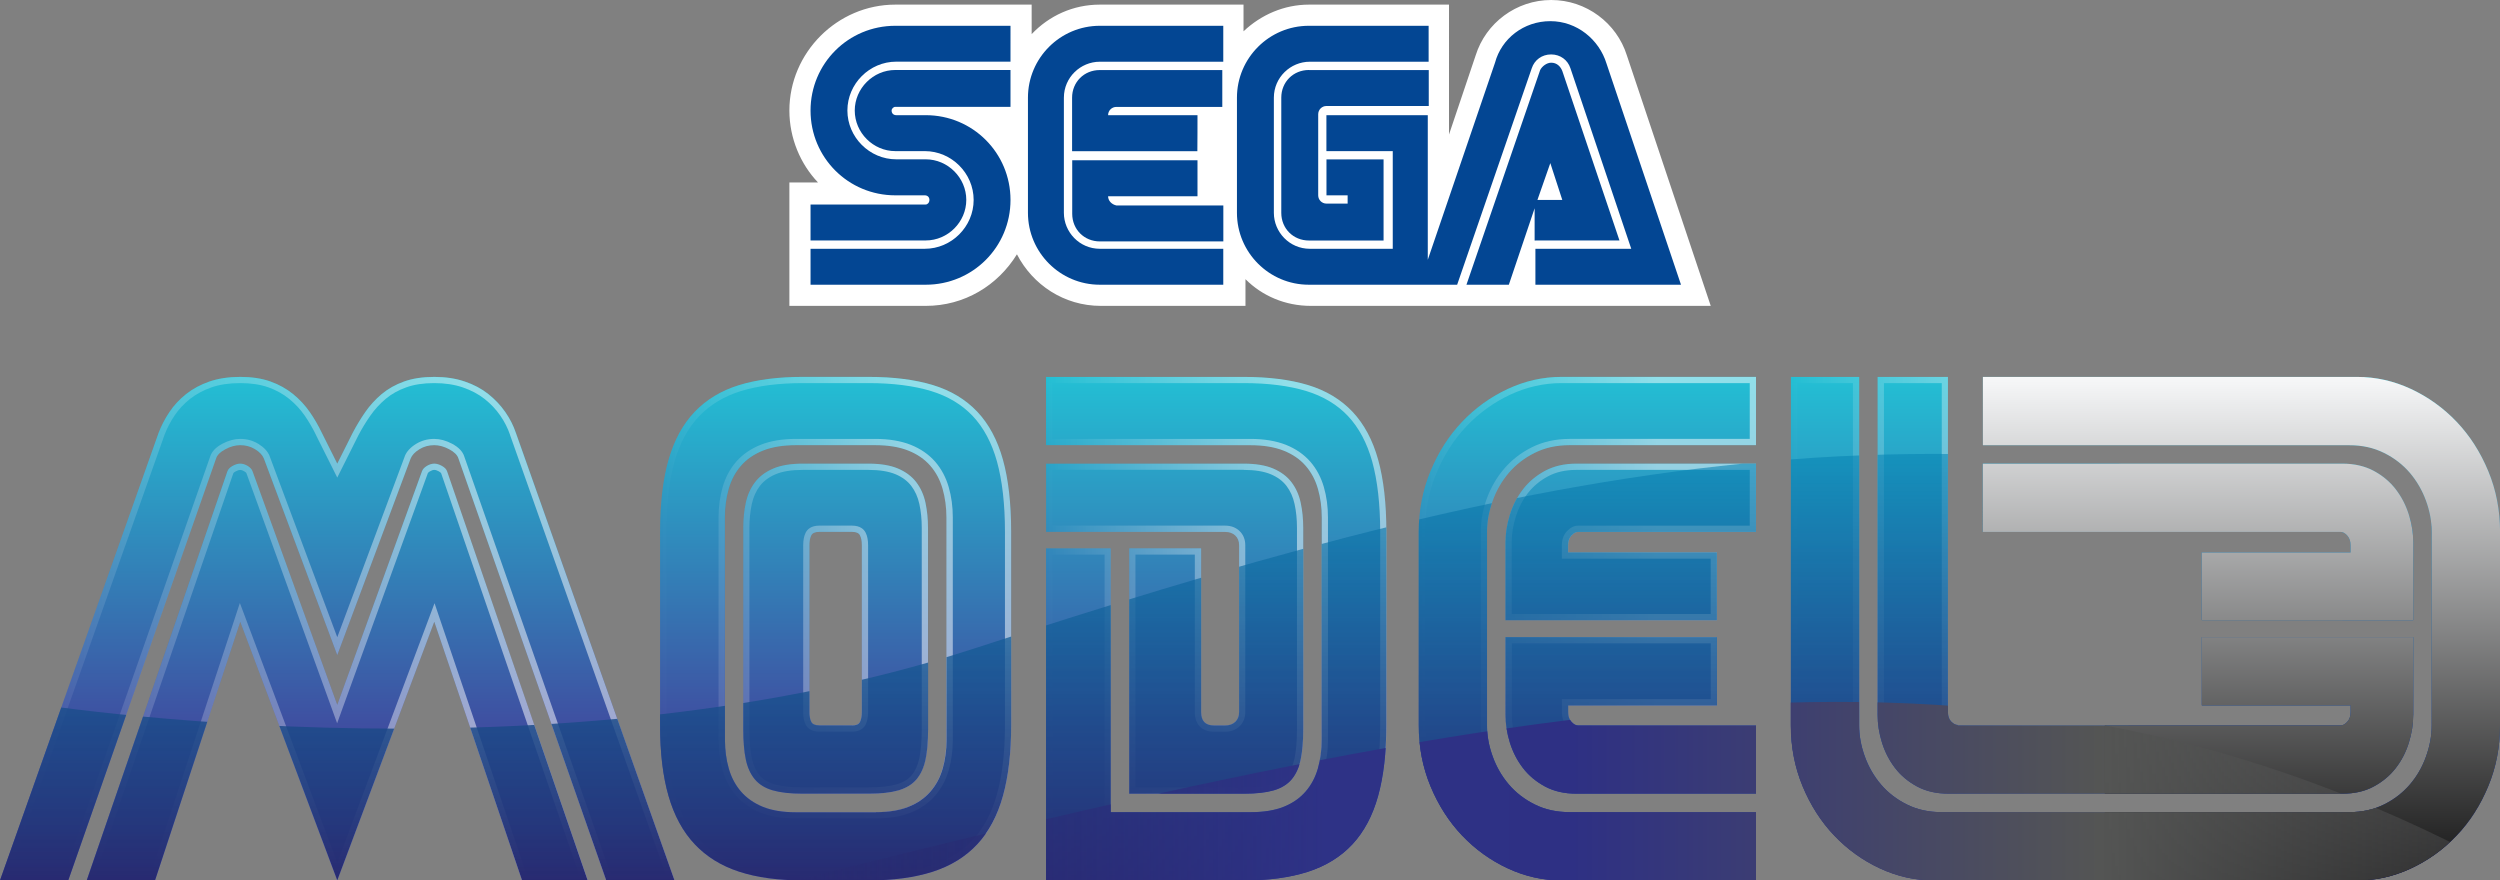 <?xml version="1.0" encoding="utf-8"?>
<!-- Generator: Adobe Illustrator 25.4.1, SVG Export Plug-In . SVG Version: 6.00 Build 0)  -->
<svg version="1.1" id="Layer_1" xmlns="http://www.w3.org/2000/svg" xmlns:xlink="http://www.w3.org/1999/xlink" x="0px" y="0px"
	 viewBox="0 0 3839.7 1352.3" style="enable-background:new 0 0 3839.7 1352.3;" xml:space="preserve">
<rect x="0" y="0" width="3839.7" height="1352.3" fill="#808080" stroke="none"/>
<style type="text/css">
	.st0{fill:#FFFFFF;}
	.st1{fill:#034693;}
	.st2{fill:url(#SVGID_00000059994586929134714700000008297433377063004566_);}
	.st3{fill:url(#SVGID_00000154407625338316634140000014520795693502056083_);}
	.st4{fill:url(#SVGID_00000085229285952200101070000013605954676571807159_);}
	.st5{fill:url(#SVGID_00000111870950337652087190000014770911398593999503_);}
	.st6{fill:url(#SVGID_00000153699594431470426930000015587529039413385606_);}
	.st7{fill:url(#SVGID_00000134230301653012855900000001487848260867362728_);}
	.st8{fill:url(#SVGID_00000182513381193224121910000006995367598689428149_);}
	.st9{fill:url(#SVGID_00000018202669491760699030000015590507216485128587_);}
	.st10{fill:url(#SVGID_00000154426164409194508630000005732877599074841761_);}
	.st11{fill:url(#SVGID_00000119077957664994472690000002612155279152465541_);}
	.st12{fill:url(#SVGID_00000058568852396003731300000007139008401939762306_);}
	.st13{clip-path:url(#SVGID_00000077288045953656678990000005674191932703622838_);}
	.st14{fill:url(#SVGID_00000114058607971014718150000001308316171786859442_);}
	.st15{fill:url(#SVGID_00000173843903875688573530000004992654130137245329_);}
	.st16{fill:url(#SVGID_00000110447000629162208610000006734832706584744601_);}
	.st17{fill:url(#SVGID_00000060742655504009419740000005256658485522426289_);}
	.st18{fill:url(#SVGID_00000179606555476410601360000013705773051603860352_);}
	.st19{fill:url(#SVGID_00000027575044981282132360000018047049461537048720_);}
	.st20{fill:url(#SVGID_00000026863580458115013780000016492699757296995486_);}
	.st21{fill:none;}
	.st22{clip-path:url(#SVGID_00000023269738762331722500000001926641973976428945_);}
	.st23{fill:url(#SVGID_00000014619182669886620950000000664330087694401470_);}
	.st24{fill:url(#SVGID_00000170989073657539112090000016167780044443135666_);}
	.st25{fill:url(#SVGID_00000042015421878724590980000002891971296615407749_);}
	.st26{fill:url(#SVGID_00000086687184094998257460000014471553292031721142_);}
	.st27{fill:url(#SVGID_00000129176393211926306040000011464136108396346771_);}
	.st28{fill:url(#SVGID_00000058589052485444680030000016490120616581895864_);}
	.st29{fill:url(#SVGID_00000080929414773391740520000006454729589710034345_);}
	.st30{fill:url(#SVGID_00000006708556663686886200000004005984599965145010_);}
	.st31{fill:url(#SVGID_00000079470690920690961610000001324975822060930444_);}
	.st32{fill:url(#SVGID_00000140003465102931758120000014253846331689732027_);}
	.st33{fill:url(#SVGID_00000081616359154201746230000002300625157196061607_);}
	.st34{fill:url(#SVGID_00000170962882527105010620000001559867450647740301_);}
	.st35{clip-path:url(#SVGID_00000030480144909151401160000010998404683280769930_);}
	.st36{fill:url(#SVGID_00000085970665374141289520000011677501309198636709_);}
	.st37{fill:url(#SVGID_00000164474800683563644510000008753681945845277855_);}
	.st38{fill:url(#SVGID_00000111883187661542012300000010091235762340039071_);}
	.st39{fill:url(#SVGID_00000026870829125178539630000017705578406476822157_);}
	.st40{fill:url(#SVGID_00000079467391834868799670000017990432767630074024_);}
	.st41{fill:url(#SVGID_00000006690181081218251430000014963549206117649796_);}
	.st42{fill:url(#SVGID_00000072246092555142701900000001732025409022462876_);}
	.st43{clip-path:url(#SVGID_00000021112982066849799290000008660773360709170569_);}
	.st44{fill:url(#SVGID_00000047056908532745712420000003653137247735171726_);}
	.st45{fill:url(#SVGID_00000160870635824805188520000008791558568733076657_);}
	.st46{fill:url(#SVGID_00000175323769210990096900000001457547258037805231_);}
	.st47{fill:url(#SVGID_00000026122696512545102550000015676948928270307514_);}
	.st48{fill:url(#SVGID_00000070824377696025520980000000988049352651743166_);}
	.st49{fill:url(#SVGID_00000130630468931532792270000017400937230978595754_);}
	.st50{fill:url(#SVGID_00000060024447885727675830000007991612317118877618_);}
	.st51{fill:url(#SVGID_00000005989439575907579950000016940330273264715186_);}
	.st52{fill:url(#SVGID_00000161617248230620245730000012349252540350632348_);}
	.st53{fill:url(#SVGID_00000108994610073511764590000010232156924437719486_);}
	.st54{fill:url(#SVGID_00000093884135958379341440000015252848990758476453_);}
	.st55{fill:url(#SVGID_00000039848243320744304660000017287212396322184889_);}
	.st56{clip-path:url(#SVGID_00000145041160184245787860000001182134171085021622_);}
	.st57{fill:url(#SVGID_00000060734556672040925200000008408352276680933037_);}
	.st58{fill:url(#SVGID_00000155122763882342587170000006581498370545048448_);}
	.st59{fill:url(#SVGID_00000016755031012073323380000004267198990639146660_);}
	.st60{fill:url(#SVGID_00000025438891051436650070000017669563386112542863_);}
	.st61{fill:url(#SVGID_00000093876155692951541620000000185780538156367249_);}
	.st62{fill:url(#SVGID_00000121261656959630777260000012927619834901933723_);}
	.st63{fill:url(#SVGID_00000010282702172163112180000008601315768055294889_);}
	.st64{clip-path:url(#SVGID_00000148658006196013963310000004922671172744922518_);}
	.st65{fill:url(#SVGID_00000163784905048221137850000002620828994813730730_);}
	.st66{fill:url(#SVGID_00000086693333197380161920000005085887137483801009_);}
	.st67{fill:url(#SVGID_00000029732867206796415290000015414348451752653728_);}
	.st68{fill:url(#SVGID_00000033333509304984978870000008991520051609960072_);}
	.st69{fill:url(#SVGID_00000040546334594441100650000002915161088186051497_);}
	.st70{fill:url(#SVGID_00000105400580042809822830000008285379686619627403_);}
	.st71{fill:url(#SVGID_00000183206952161193463100000007479018320120518581_);}
	.st72{fill:url(#SVGID_00000174592321083438078070000006194774381293493915_);}
	.st73{fill:url(#SVGID_00000028309011724597192760000000749587788487587722_);}
	.st74{fill:url(#SVGID_00000042695861406903724990000012264727356116339363_);}
	.st75{fill:url(#SVGID_00000002352551682260988260000015134591111744831108_);}
	.st76{fill:url(#SVGID_00000181797813970758382690000012405234435376548012_);}
	.st77{fill:url(#SVGID_00000035504242958425817600000010203959037051022740_);}
	.st78{fill:url(#SVGID_00000003062474125793054760000014754366010724970409_);}
	.st79{fill:url(#SVGID_00000146500478429628394200000016029603855234853024_);}
	.st80{fill:url(#SVGID_00000155107447929596310650000012565446855872825993_);}
	.st81{fill:url(#SVGID_00000021825012529138098450000012919781351139464608_);}
	.st82{fill:url(#SVGID_00000088823356346424554270000010139001141050863270_);}
	.st83{fill:url(#SVGID_00000100375417908242976410000001700804940213428107_);}
	.st84{fill:url(#SVGID_00000037689688822917695630000008513565959730899867_);}
	.st85{fill:url(#SVGID_00000173156001194972955840000015280111671196483494_);}
	.st86{fill:url(#SVGID_00000150814632191223256580000008046576350046112906_);}
	.st87{fill:url(#SVGID_00000018953234708043776650000004383067499332435623_);}
	.st88{fill:url(#SVGID_00000183212008574002196020000015644301869564051125_);}
	.st89{fill:url(#SVGID_00000062883802858111069040000011378033687080954775_);}
	.st90{fill:url(#SVGID_00000106136593308737417590000016110256119939309956_);}
	.st91{fill:url(#SVGID_00000148647360140822183090000006214481758041448627_);}
	.st92{clip-path:url(#SVGID_00000129202504443216274960000012341570552037934509_);}
	.st93{fill:url(#SVGID_00000027588780222966143000000002797274729995173055_);}
	.st94{fill:url(#SVGID_00000149362015775829141250000016071401399188699562_);}
	.st95{fill:url(#SVGID_00000111877058368802430580000013394488676448874150_);}
	.st96{fill:url(#SVGID_00000094576439952883907770000008642837826011611277_);}
	.st97{fill:url(#SVGID_00000183247170437944568450000017392691921135081893_);}
	.st98{fill:url(#SVGID_00000119093681143688272700000016569974990210314386_);}
	.st99{fill:url(#SVGID_00000159470345881391774110000005409570106072877715_);}
	.st100{clip-path:url(#SVGID_00000041291758887014780790000002719991180078530946_);}
	.st101{fill:url(#SVGID_00000029015389851368280080000018433154038205313680_);}
	.st102{fill:url(#SVGID_00000093155757365186257900000010921149545123406006_);}
	.st103{fill:url(#SVGID_00000181795411973527408100000005125708764984151950_);}
	.st104{fill:url(#SVGID_00000075877775438057953080000009771777493159391640_);}
	.st105{fill:url(#SVGID_00000138562697024514262600000007426733761191434409_);}
	.st106{fill:url(#SVGID_00000021098461172746125600000015416867153532081298_);}
	.st107{fill:url(#SVGID_00000101090253200300310880000007670468728159436176_);}
	.st108{fill:url(#SVGID_00000076594089310321783400000000314870140127973787_);}
	.st109{fill:url(#SVGID_00000068674803644924703770000008051217948461502648_);}
	.st110{fill:url(#SVGID_00000037661121458368790530000007810519827817183933_);}
	.st111{fill:url(#SVGID_00000169538001430758668820000013128990265558455173_);}
	.st112{fill:url(#SVGID_00000041975709119176674780000002798458868333535146_);}
	.st113{fill:url(#SVGID_00000041974264257938133820000008544849763915596416_);}
	.st114{fill:url(#SVGID_00000090283966395052676980000016957920018113059504_);}
	.st115{fill:url(#SVGID_00000057831376019421452510000001632422640020238980_);}
	.st116{clip-path:url(#SVGID_00000114053218767839097590000003260298637480052634_);}
	.st117{fill:url(#SVGID_00000039104153368029097790000013512062243169723562_);}
	.st118{fill:url(#SVGID_00000111904841764638835190000018287898539828490883_);}
	.st119{fill:url(#SVGID_00000091004438719478382410000017492843733243055753_);}
	.st120{fill:url(#SVGID_00000163768251075070621590000009037258366649636250_);}
	.st121{fill:url(#SVGID_00000107580783310016955200000015893110015739720324_);}
	.st122{fill:url(#SVGID_00000034091137193043008470000009632011051642488969_);}
	.st123{fill:url(#SVGID_00000036223971928723581890000002860978476056558003_);}
	.st124{clip-path:url(#SVGID_00000181051682134599736380000000324328696919176862_);}
	.st125{fill:url(#SVGID_00000087403120561897057280000003963456933024777099_);}
	.st126{fill:url(#SVGID_00000061451336164452920960000003812223663312051625_);}
	.st127{fill:url(#SVGID_00000045603983002948611380000016384795607303246515_);}
	.st128{fill:url(#SVGID_00000038390868944067600600000002547994789617117085_);}
	.st129{fill:url(#SVGID_00000049927028881247311850000011702839491795293588_);}
	.st130{fill:url(#SVGID_00000004535192882985120440000001586179576739616385_);}
	.st131{fill:url(#SVGID_00000168838403876746162080000008934936312952435617_);}
	.st132{clip-path:url(#SVGID_00000121979752076558001210000004069111744780514469_);}
	.st133{fill:url(#SVGID_00000172419466319015699280000001097292738142367363_);}
	.st134{fill:url(#SVGID_00000083055854063249494650000001152874309202313151_);}
	.st135{fill:url(#SVGID_00000039135816122031532170000012012518282042353799_);}
	.st136{fill:url(#SVGID_00000156569175562447486090000008631181061840944540_);}
	.st137{fill:url(#SVGID_00000168081367751759683460000008754435182132693425_);}
	.st138{fill:url(#SVGID_00000018916294840633408190000000884964909725841835_);}
	.st139{fill:url(#SVGID_00000054224465975742590740000017627293835039000761_);}
	.st140{clip-path:url(#SVGID_00000051349242720258547430000003898691381254174130_);}
	.st141{fill:url(#SVGID_00000014622449273369851700000003357133350910295211_);}
	.st142{fill:url(#SVGID_00000118371632584470049670000006398048868701162680_);}
	.st143{fill:url(#SVGID_00000124841902151905299840000014159173643818078879_);}
	.st144{fill:url(#SVGID_00000068674936155302673530000005907062027400420756_);}
	.st145{fill:url(#SVGID_00000062181094057773220110000004122101997564128143_);}
	.st146{fill:url(#SVGID_00000096045696349334319780000002989292546381882798_);}
	.st147{fill:url(#SVGID_00000124123996554216484950000016043645725060086405_);}
	.st148{clip-path:url(#SVGID_00000160909379126759357040000017440551532301586618_);}
	.st149{fill:url(#SVGID_00000034053844016375681380000008018537101694495137_);}
	.st150{fill:url(#SVGID_00000075865149081430030250000005725436977377007551_);}
	.st151{fill:url(#SVGID_00000106828582435017232430000009126164938392343467_);}
	.st152{fill:url(#SVGID_00000125576250908785041260000016747219335817142678_);}
	.st153{fill:url(#SVGID_00000108297237029638147090000007730908615859313847_);}
	.st154{fill:url(#SVGID_00000091693630431208862460000006291213808303874718_);}
	.st155{fill:url(#SVGID_00000026155652315593271730000008289999536866902954_);}
	.st156{clip-path:url(#SVGID_00000042726083615263518220000006902168336964944814_);}
	.st157{fill:url(#SVGID_00000016768116048646676300000008990567650456512684_);}
	.st158{fill:url(#SVGID_00000033350228199530380280000011740518962235073197_);}
	.st159{fill:url(#SVGID_00000111889778427803161720000018047488846374630279_);}
	.st160{fill:url(#SVGID_00000003076610818992077640000011443092384250522262_);}
	.st161{fill:url(#SVGID_00000150075364156608733500000000549715819570423715_);}
	.st162{fill:url(#SVGID_00000119112100858062570680000016428866828627415710_);}
	.st163{fill:url(#SVGID_00000031205475424278920090000003433068314143043514_);}
	.st164{fill:url(#SVGID_00000183207001791211886110000003050794257720364173_);}
	.st165{fill:url(#SVGID_00000183944906865627739370000007769107538611036855_);}
	.st166{fill:url(#SVGID_00000062172812551685647220000007554488758871893647_);}
	.st167{fill:url(#SVGID_00000026858624210999431420000006369053067125392514_);}
	.st168{fill:url(#SVGID_00000013889229278665335780000010676590699111857329_);}
	.st169{fill:url(#SVGID_00000134235624275779082750000005778204387805104562_);}
	.st170{fill:url(#SVGID_00000067229509749223357920000013147684195170762169_);}
	.st171{clip-path:url(#SVGID_00000164486076770323460590000016063647475410190499_);}
	.st172{fill:url(#SVGID_00000011030258425516662820000015423776453305478590_);}
	.st173{fill:url(#SVGID_00000081624527694216433770000015955458893897586311_);}
	.st174{fill:url(#SVGID_00000033335272182029053750000001898704242608003251_);}
	.st175{fill:url(#SVGID_00000120534167361108227480000006497914294530532736_);}
	.st176{fill:url(#SVGID_00000039831699626340132750000008118090572330014654_);}
	.st177{fill:url(#SVGID_00000167378603029165062670000004760302411692585622_);}
	.st178{fill:url(#SVGID_00000103225115377807417440000016516724966378497969_);}
	.st179{clip-path:url(#SVGID_00000183946058802884320340000003661424982106855045_);}
	.st180{fill:url(#SVGID_00000119096236745852692660000010941711434458589344_);}
	.st181{fill:url(#SVGID_00000092447947734280122340000002527268080667302290_);}
	.st182{fill:url(#SVGID_00000126304133136166207190000001091010665879893177_);}
	.st183{fill:url(#SVGID_00000101101924398982386270000011526394083944318603_);}
	.st184{fill:url(#SVGID_00000070824624218340704350000007380076004033510048_);}
	.st185{fill:url(#SVGID_00000142151718708733492380000012685030069537860504_);}
	.st186{fill:url(#SVGID_00000088835286131812678030000010453382120418055322_);}
	.st187{fill:url(#SVGID_00000062182403485280861940000006742776309492931731_);}
	.st188{fill:url(#SVGID_00000097480291892338140330000000113770919556222908_);}
	.st189{fill:url(#SVGID_00000069370114426957534180000010563522916861761456_);}
	.st190{fill:url(#SVGID_00000119096276883465016070000005415522314804847747_);}
	.st191{fill:url(#SVGID_00000106847909868844391620000016536647742133512371_);}
	.st192{clip-path:url(#SVGID_00000010993052783489191890000013072483727813830071_);}
	.st193{fill:url(#SVGID_00000150788015175069128200000015627196263729744555_);}
	.st194{fill:url(#SVGID_00000029004578763895499650000016626355972720601748_);}
	.st195{fill:url(#SVGID_00000006696144323872246820000008068522019077392269_);}
	.st196{fill:url(#SVGID_00000053526711555055759820000018405644691762920088_);}
	.st197{fill:url(#SVGID_00000021836582533432911250000001543505205417814679_);}
	.st198{fill:url(#SVGID_00000049183149662998929310000004771208165654700445_);}
	.st199{fill:url(#SVGID_00000134236260194807387230000018206540934422123185_);}
	.st200{clip-path:url(#SVGID_00000018934188165185567780000000478637583037392824_);}
	.st201{fill:url(#SVGID_00000178884378761266546860000010757338228399072701_);}
	.st202{fill:url(#SVGID_00000088833676748161006020000017518759075303035575_);}
	.st203{fill:url(#SVGID_00000046302679804755297730000004174291557615996295_);}
	.st204{fill:url(#SVGID_00000049211359679628290500000005241873377520168616_);}
	.st205{fill:url(#SVGID_00000120533367550779507610000007939742822452434840_);}
	.st206{fill:url(#SVGID_00000171694374750277096900000005217333427547248523_);}
	.st207{fill:url(#SVGID_00000104670463617486969280000005204310963041871769_);}
	.st208{fill:url(#SVGID_00000161598827475460423090000000690945861850124948_);}
	.st209{fill:url(#SVGID_00000136405118027337056190000017887280305426859394_);}
	.st210{fill:url(#SVGID_00000013893008819016408790000004706649049895127966_);}
</style>
<g>
	<g>
		<g>
			<g>
				
					<linearGradient id="SVGID_00000155145033839437373820000013199836696029717916_" gradientUnits="userSpaceOnUse" x1="3442.56" y1="578.862" x2="3442.56" y2="1352.255">
					<stop  offset="0" style="stop-color:#23BFD4"/>
					<stop  offset="0.703" style="stop-color:#3F4DA0"/>
				</linearGradient>
				<path style="fill:url(#SVGID_00000155145033839437373820000013199836696029717916_);" d="M3839.7,1114.2
					c0,33.1-6,64.3-18.1,93.4c-12.1,29.2-28.2,54.4-48.5,75.7c-20.2,21.3-43.6,38.1-70.2,50.5c-26.5,12.4-54,18.5-82.4,18.5h-387.7
					v-104.9h375.1c20,0,37.8-3.9,53.6-11.8c15.8-7.9,29-18.1,39.8-30.7c10.8-12.6,19.1-26.9,24.8-43c5.8-16,8.7-31.9,8.7-47.7V817
					c0-15.8-2.9-31.7-8.7-47.7c-5.8-16-14.1-30.4-24.8-43c-10.8-12.6-24-22.9-39.8-30.7c-15.8-7.9-33.6-11.8-53.6-11.8h-562.4V578.9
					h575.1c28.4,0,55.9,6.2,82.4,18.5c26.5,12.4,49.9,29.2,70.2,50.5c20.2,21.3,36.4,46.5,48.5,75.7c12.1,29.2,18.1,60.3,18.1,93.4
					V1114.2z M3381.6,952.6V848.5h228.6v-11c0-6.3-1.7-11.3-5.1-15c-3.4-3.7-6.7-5.5-9.9-5.5h-549.8V712.1h552.2
					c18.4,0,34.4,3.7,48.1,11c13.7,7.4,25,16.8,33.9,28.4c8.9,11.6,15.6,24.6,20.1,39c4.5,14.5,6.7,28.5,6.7,42.2v119.8H3381.6z
					 M3706.4,1098.4c0,13.7-2.2,27.7-6.7,42.2c-4.5,14.5-11.2,27.5-20.1,39c-8.9,11.6-20.2,21-33.9,28.4c-13.7,7.4-29.7,11-48.1,11
					h-364.8v-104.9h362.5c3.2,0,6.4-1.8,9.9-5.5c3.4-3.7,5.1-8.7,5.1-15v-10.2h-228.6V978.6h324.8V1098.4z"/>
				<g>
					<g>
						
							<linearGradient id="SVGID_00000018203709133256934460000010426203921617449147_" gradientUnits="userSpaceOnUse" x1="517.961" y1="578.851" x2="517.961" y2="1352.245">
							<stop  offset="0" style="stop-color:#23BFD4"/>
							<stop  offset="0.703" style="stop-color:#3F4DA0"/>
						</linearGradient>
						<path style="fill:url(#SVGID_00000018203709133256934460000010426203921617449147_);" d="M518,1006.1L405.2,704.2
							c-2.1-5.2-6.6-10-13.4-14.2c-6.8-4.2-14.5-6.3-22.9-6.3c-7.4,0-15,2.1-22.9,6.3c-7.9,4.2-12.6,8.9-14.2,14.2l-227,648H0
							l243.6-687.5c4.2-11,9.7-21.7,16.6-31.9c6.8-10.2,15.4-19.4,25.6-27.6c10.2-8.1,22.2-14.6,35.9-19.3
							c13.7-4.7,29.4-7.1,47.3-7.1c17.9,0,33.4,2.4,46.5,7.1c13.1,4.7,24.7,11.2,34.7,19.3c10,8.2,18.5,17.3,25.6,27.6
							c7.1,10.2,13.3,20.9,18.5,31.9l23.7,47.3l23.7-47.3c5.8-11,12.2-21.7,19.3-31.9c7.1-10.2,15.5-19.4,25.2-27.6
							c9.7-8.1,21.2-14.6,34.3-19.3c13.1-4.7,28.6-7.1,46.5-7.1c17.3,0,33,2.4,46.9,7.1c13.9,4.7,26,11.2,36.3,19.3
							c10.2,8.2,18.9,17.3,26,27.6c7.1,10.2,12.5,20.9,16.2,31.9l243.6,687.5H931.1l-227-648c-1.6-5.2-6.3-10-14.2-14.2
							c-7.9-4.2-15.5-6.3-22.9-6.3c-8.4,0-16,2.1-22.9,6.3c-6.8,4.2-11.3,8.9-13.4,14.2L518,1006.1z M518,1352.2L369,954.9
							l-130.9,397.3H133.2l216-628.3c1-3.2,3.7-5.9,7.9-8.3c4.2-2.4,8.1-3.5,11.8-3.5c3.7,0,7.5,1.2,11.4,3.5
							c3.9,2.4,6.4,5.1,7.5,8.3L518,1082.6L648,723.9c1-3.2,3.5-5.9,7.5-8.3c3.9-2.4,7.7-3.5,11.4-3.5c3.7,0,7.6,1.2,11.8,3.5
							c4.2,2.4,6.8,5.1,7.9,8.3l216,628.3H801.8L667,954.9L518,1352.2z"/>
						
							<linearGradient id="SVGID_00000090975797646126071580000005568813654074851211_" gradientUnits="userSpaceOnUse" x1="6.825681e-05" y1="965.548" x2="1035.922" y2="965.548">
							<stop  offset="0" style="stop-color:#FFFFFF;stop-opacity:0"/>
							<stop  offset="0.703" style="stop-color:#FFFFFF;stop-opacity:0.5"/>
						</linearGradient>
						<path style="fill:url(#SVGID_00000090975797646126071580000005568813654074851211_);" d="M667,588.4c16.2,0,31,2.2,43.8,6.6
							c12.8,4.4,24,10.3,33.4,17.7c9.5,7.5,17.6,16.1,24.1,25.5c6.5,9.4,11.6,19.4,15,29.5l0,0.1l0,0.1l239.1,674.7h-84.5
							L713.1,701.2c-2.4-7.7-8.7-14.3-18.8-19.7c-9.3-4.9-18.5-7.4-27.4-7.4c-10.2,0-19.6,2.6-27.9,7.7
							c-8.6,5.3-14.4,11.6-17.3,18.8l0,0.1l0,0.1L518,978.7L414.2,700.8l0-0.1l0-0.1c-2.9-7.2-8.7-13.5-17.3-18.8
							c-8.3-5.1-17.7-7.7-27.9-7.7c-8.9,0-18.1,2.5-27.4,7.4c-10.1,5.4-16.4,12-18.8,19.7L98.1,1342.7H13.6l239-674.6
							c3.9-10.3,9.1-20.3,15.5-29.9c6.2-9.3,14.2-17.9,23.6-25.4c9.4-7.4,20.5-13.4,33-17.8c12.6-4.4,27.4-6.6,44.2-6.6
							c16.7,0,31.2,2.2,43.3,6.5c12,4.3,22.8,10.3,31.9,17.7c9.3,7.6,17.3,16.2,23.8,25.6c6.8,9.8,12.7,20.1,17.8,30.6l0,0.1l0,0.1
							l23.7,47.3l8.6,17.2l8.6-17.2l23.6-47.2c5.5-10.6,11.8-21,18.7-30.8c6.6-9.5,14.5-18.1,23.5-25.7c8.8-7.4,19.4-13.3,31.4-17.6
							C635.7,590.6,650.3,588.4,667,588.4 M667,721.7c2,0,4.4,0.8,7.1,2.3c2.4,1.4,3.3,2.5,3.5,3l0,0l0,0l211.6,615.6h-80.6
							L676,951.8l-8.6-25.4l-9.4,25.2l-140,373.4l-140-373.4l-9.6-25.5l-8.5,25.9l-128.7,390.7h-84.5L358.3,727l0,0l0,0
							c0.1-0.4,1-1.6,3.5-2.9c2.7-1.5,5.1-2.3,7.1-2.3c1.9,0,4.1,0.7,6.5,2.2c1.8,1.1,3,2.2,3.3,3.1l0,0.1l0,0.1l130.1,358.7l9,24.9
							l9-24.9l130.1-358.7l0-0.1l0-0.1c0.1-0.3,0.7-1.5,3.3-3.1C662.9,722.4,665.1,721.7,667,721.7 M667,578.9
							c-17.9,0-33.4,2.4-46.5,7.1c-13.1,4.7-24.6,11.2-34.3,19.3c-9.7,8.2-18.1,17.3-25.2,27.6c-7.1,10.2-13.5,20.9-19.3,31.9
							L518,712.1l-23.7-47.3c-5.3-11-11.4-21.7-18.5-31.9c-7.1-10.2-15.6-19.4-25.6-27.6c-10-8.1-21.6-14.6-34.7-19.3
							c-13.1-4.7-28.7-7.1-46.5-7.1c-17.9,0-33.6,2.4-47.3,7.1c-13.7,4.7-25.6,11.2-35.9,19.3c-10.2,8.2-18.8,17.3-25.6,27.6
							c-6.8,10.2-12.4,20.9-16.6,31.9L0,1352.2h104.9l227-648c1.6-5.2,6.3-10,14.2-14.2c7.9-4.2,15.5-6.3,22.9-6.3
							c8.4,0,16,2.1,22.9,6.3c6.8,4.2,11.3,8.9,13.4,14.2L518,1006.1l112.7-301.9c2.1-5.2,6.6-10,13.4-14.2
							c6.8-4.2,14.4-6.3,22.9-6.3c7.4,0,15,2.1,22.9,6.3c7.9,4.2,12.6,8.9,14.2,14.2l227,648h104.9L792.3,664.8
							c-3.7-11-9.1-21.7-16.2-31.9c-7.1-10.2-15.8-19.4-26-27.6c-10.2-8.1-22.3-14.6-36.3-19.3C699.9,581.2,684.3,578.9,667,578.9
							L667,578.9z M667,712.1c-3.7,0-7.5,1.2-11.4,3.5c-3.9,2.4-6.4,5.1-7.5,8.3L518,1082.6L387.9,723.9c-1.1-3.2-3.5-5.9-7.5-8.3
							c-3.9-2.4-7.8-3.5-11.4-3.5c-3.7,0-7.6,1.2-11.8,3.5c-4.2,2.4-6.8,5.1-7.9,8.3l-216,628.3h104.9L369,954.9l149,397.3
							l149-397.3l134.8,397.3h100.9l-216-628.3c-1.1-3.2-3.7-5.9-7.9-8.3C674.6,713.3,670.6,712.1,667,712.1L667,712.1z"/>
					</g>
					<g>
						
							<linearGradient id="SVGID_00000062904089152067406840000018206005785767474311_" gradientUnits="userSpaceOnUse" x1="1283.462" y1="578.851" x2="1283.462" y2="1352.245">
							<stop  offset="0" style="stop-color:#23BFD4"/>
							<stop  offset="0.703" style="stop-color:#3F4DA0"/>
						</linearGradient>
						<path style="fill:url(#SVGID_00000062904089152067406840000018206005785767474311_);" d="M1135.2,1338.8
							c-27.3-8.9-50.1-23-68.2-42.2c-18.1-19.2-31.5-43.9-40.2-74.1c-8.7-30.2-13-66.3-13-108.4V816.9c0-43.6,4.3-80.5,13-110.8
							c8.7-30.2,22.1-54.8,40.2-73.7c18.1-18.9,40.9-32.6,68.2-41c27.3-8.4,59.9-12.6,97.8-12.6h100.9c38.4,0,71.3,4.2,98.9,12.6
							c27.6,8.4,50.3,22.1,68.2,41c17.9,18.9,31,43.5,39.4,73.7c8.4,30.2,12.6,67.1,12.6,110.8v297.2c0,42.1-4.2,78.2-12.6,108.4
							c-8.4,30.2-21.6,54.9-39.4,74.1c-17.9,19.2-40.6,33.2-68.2,42.2c-27.6,8.9-60.6,13.4-98.9,13.4H1233
							C1195.2,1352.2,1162.6,1347.8,1135.2,1338.8z M1345,1247.4c20,0,36.8-2.8,50.5-8.3c13.7-5.5,24.8-13.3,33.5-23.3
							c8.7-10,15-21.8,18.9-35.5c3.9-13.7,5.9-28.4,5.9-44.1V794.9c0-15.8-2-30.5-5.9-44.1c-3.9-13.7-10.2-25.5-18.9-35.5
							c-8.7-10-20-17.7-33.9-23.3c-13.9-5.5-30.9-8.3-50.8-8.3h-121.4c-20,0-36.9,2.8-50.8,8.3c-13.9,5.5-25.2,13.3-33.9,23.3
							c-8.7,10-15,21.8-18.9,35.5c-3.9,13.7-5.9,28.4-5.9,44.1v341.4c0,15.8,2,30.5,5.9,44.1c3.9,13.7,10.2,25.5,18.9,35.5
							c8.7,10,19.8,17.7,33.5,23.3c13.7,5.5,30.5,8.3,50.5,8.3h61.5H1345z M1232.2,1219c-18.4,0-33.5-1.7-45.3-5.1
							c-11.8-3.4-21-9.1-27.6-17c-6.6-7.9-11.2-18-13.8-30.4c-2.6-12.3-3.9-27.7-3.9-46.1V810.6c0-13.7,1.3-26.5,3.9-38.6
							c2.6-12.1,7.4-22.6,14.2-31.5c6.8-8.9,16.2-15.9,28-20.9c11.8-5,26.9-7.5,45.3-7.5h50.5h50.5c18.4,0,33.5,2.5,45.3,7.5
							c11.8,5,21.2,12,28,20.9c6.8,8.9,11.6,19.5,14.2,31.5c2.6,12.1,3.9,25,3.9,38.6v309.8c0,18.4-1.3,33.8-3.9,46.1
							c-2.6,12.4-7.2,22.5-13.8,30.4c-6.6,7.9-15.8,13.5-27.6,17c-11.8,3.4-26.9,5.1-45.3,5.1H1232.2z M1308.7,1114.2
							c6.3,0,10.4-1.8,12.2-5.5c1.8-3.7,2.8-8.7,2.8-15V837.4c0-6.3-0.9-11.3-2.8-15c-1.8-3.7-5.9-5.5-12.2-5.5h-50.5
							c-6.3,0-10.4,1.8-12.2,5.5c-1.8,3.7-2.8,8.7-2.8,15v256.2c0,6.3,0.9,11.3,2.8,15c1.8,3.7,5.9,5.5,12.2,5.5H1308.7z"/>
						
							<linearGradient id="SVGID_00000036931163368773965280000016254431781162842780_" gradientUnits="userSpaceOnUse" x1="1013.839" y1="965.548" x2="1553.086" y2="965.548">
							<stop  offset="0" style="stop-color:#FFFFFF;stop-opacity:0"/>
							<stop  offset="0.703" style="stop-color:#FFFFFF;stop-opacity:0.5"/>
						</linearGradient>
						<path style="fill:url(#SVGID_00000036931163368773965280000016254431781162842780_);" d="M1333.9,588.4
							c37.2,0,69.6,4.1,96.1,12.2c25.9,7.9,47.4,20.8,64,38.4c16.7,17.7,29.2,41.1,37.2,69.7c8.1,29.3,12.3,65.7,12.3,108.2v297.2
							c0,41-4.1,76.6-12.3,105.8c-8,28.6-20.5,52.2-37.2,70.1c-16.7,17.9-38.2,31.2-64.1,39.6c-26.5,8.6-58.8,12.9-96,12.9H1233
							c-36.7,0-68.6-4.3-94.8-12.9c-25.7-8.4-47.3-21.7-64.2-39.7c-17-18-29.8-41.6-38-70.2c-8.4-29.2-12.6-64.8-12.6-105.8V816.9
							c0-42.5,4.3-78.9,12.6-108.1c8.2-28.6,21-52,37.9-69.7c16.9-17.6,38.5-30.6,64.1-38.5c26.3-8.1,58.2-12.2,94.9-12.2H1333.9
							 M1222,1257h61.5h61.5c21.1,0,39.3-3,54-9c15-6.1,27.5-14.8,37.2-25.9c9.6-11,16.6-24.1,20.9-39.1c4.2-14.5,6.3-30.2,6.3-46.8
							V794.9c0-16.6-2.1-32.3-6.3-46.8c-4.3-14.9-11.3-28.1-20.9-39.1c-9.7-11.1-22.3-19.8-37.6-25.9c-15-5.9-33.3-9-54.4-9h-121.4
							c-21.1,0-39.4,3-54.4,9c-15.3,6.1-27.9,14.8-37.6,25.9c-9.6,11-16.6,24.2-20.9,39.1c-4.2,14.5-6.3,30.2-6.3,46.8v341.4
							c0,16.6,2.1,32.3,6.3,46.8c4.3,15,11.3,28.1,20.9,39.1c9.6,11.1,22.1,19.8,37.2,25.9C1182.7,1254,1200.9,1257,1222,1257
							 M1333.9,721.7c17,0,31,2.3,41.6,6.7c10.2,4.3,18.3,10.3,24.1,17.9c5.9,7.8,10.1,17.1,12.4,27.7c2.5,11.4,3.7,23.7,3.7,36.6
							v309.8c0,17.6-1.3,32.5-3.7,44.1c-2.3,10.8-6.3,19.6-11.8,26.2c-5.4,6.4-12.9,11-22.9,13.9c-10.9,3.1-25.2,4.7-42.7,4.7
							h-102.5c-17.4,0-31.8-1.6-42.7-4.7c-9.9-2.9-17.6-7.5-22.9-13.9c-5.5-6.6-9.5-15.4-11.8-26.2c-2.5-11.6-3.7-26.4-3.7-44.1
							V810.6c0-12.9,1.3-25.3,3.7-36.6c2.3-10.6,6.5-20,12.4-27.7c5.8-7.5,13.9-13.6,24.1-17.9c10.6-4.5,24.6-6.7,41.6-6.7h50.5
							H1333.9 M1258.2,1123.7h50.5c12.7,0,18.3-5.9,20.8-10.8c2.5-5.1,3.8-11.4,3.8-19.3V837.4c0-7.9-1.2-14.2-3.8-19.3
							c-2.5-4.9-8.1-10.8-20.8-10.8h-50.5c-12.7,0-18.3,5.9-20.8,10.8c-2.5,5.1-3.8,11.4-3.8,19.3v256.2c0,7.9,1.2,14.2,3.8,19.3
							C1239.9,1117.9,1245.5,1123.7,1258.2,1123.7 M1333.9,578.9H1233c-37.8,0-70.4,4.2-97.8,12.6c-27.3,8.4-50.1,22.1-68.2,41
							c-18.1,18.9-31.5,43.5-40.2,73.7c-8.7,30.2-13,67.1-13,110.8v297.2c0,42.1,4.3,78.2,13,108.4c8.7,30.2,22.1,54.9,40.2,74.1
							c18.1,19.2,40.9,33.2,68.2,42.2c27.3,8.9,59.9,13.4,97.8,13.4h100.9c38.4,0,71.3-4.5,98.9-13.4c27.6-8.9,50.3-23,68.2-42.2
							c17.9-19.2,31-43.9,39.4-74.1c8.4-30.2,12.6-66.3,12.6-108.4V816.9c0-43.6-4.2-80.5-12.6-110.8c-8.4-30.2-21.6-54.8-39.4-73.7
							c-17.9-18.9-40.6-32.6-68.2-41C1405.3,583.1,1372.3,578.9,1333.9,578.9L1333.9,578.9z M1222,1247.4c-20,0-36.8-2.8-50.5-8.3
							c-13.7-5.5-24.8-13.3-33.5-23.3c-8.7-10-15-21.8-18.9-35.5c-3.9-13.7-5.9-28.4-5.9-44.1V794.9c0-15.8,2-30.5,5.9-44.1
							c3.9-13.7,10.2-25.5,18.9-35.5c8.7-10,20-17.7,33.9-23.3c13.9-5.5,30.9-8.3,50.8-8.3h121.4c20,0,36.9,2.8,50.8,8.3
							c13.9,5.5,25.2,13.3,33.9,23.3c8.7,10,15,21.8,18.9,35.5c3.9,13.7,5.9,28.4,5.9,44.1v341.4c0,15.8-2,30.5-5.9,44.1
							c-3.9,13.7-10.2,25.5-18.9,35.5c-8.7,10-19.8,17.7-33.5,23.3c-13.7,5.5-30.5,8.3-50.5,8.3h-61.5H1222L1222,1247.4z
							 M1333.9,712.1h-50.5H1233c-18.4,0-33.5,2.5-45.3,7.5c-11.8,5-21.2,12-28,20.9c-6.8,8.9-11.6,19.5-14.2,31.5
							c-2.6,12.1-3.9,25-3.9,38.6v309.8c0,18.4,1.3,33.8,3.9,46.1c2.6,12.4,7.2,22.5,13.8,30.4c6.6,7.9,15.8,13.5,27.6,17
							c11.8,3.4,26.9,5.1,45.3,5.1h102.5c18.4,0,33.5-1.7,45.3-5.1c11.8-3.4,21-9.1,27.6-17c6.6-7.9,11.2-18,13.8-30.4
							c2.6-12.3,3.9-27.7,3.9-46.1V810.6c0-13.7-1.3-26.5-3.9-38.6c-2.6-12.1-7.4-22.6-14.2-31.5c-6.8-8.9-16.2-15.9-28-20.9
							C1367.4,714.6,1352.3,712.1,1333.9,712.1L1333.9,712.1z M1258.2,1114.2c-6.3,0-10.4-1.8-12.2-5.5c-1.8-3.7-2.8-8.7-2.8-15
							V837.4c0-6.3,0.9-11.3,2.8-15c1.8-3.7,5.9-5.5,12.2-5.5h50.5c6.3,0,10.4,1.8,12.2,5.5c1.8,3.7,2.8,8.7,2.8,15v256.2
							c0,6.3-0.9,11.3-2.8,15c-1.8,3.7-5.9,5.5-12.2,5.5H1258.2L1258.2,1114.2z"/>
					</g>
					<g>
						
							<linearGradient id="SVGID_00000022525094979902109680000002150100373701554102_" gradientUnits="userSpaceOnUse" x1="1868.031" y1="578.851" x2="1868.031" y2="1352.245">
							<stop  offset="0" style="stop-color:#23BFD4"/>
							<stop  offset="0.703" style="stop-color:#3F4DA0"/>
						</linearGradient>
						<path style="fill:url(#SVGID_00000022525094979902109680000002150100373701554102_);" d="M1971.7,1239.1
							c13.7-5.5,24.8-13.3,33.5-23.3c8.7-10,15-21.8,18.9-35.5c3.9-13.7,5.9-28.4,5.9-44.1V794.9c0-15.8-2-30.5-5.9-44.1
							c-3.9-13.7-10.2-25.5-18.9-35.5c-8.7-10-20-17.7-33.9-23.3c-13.9-5.5-30.9-8.3-50.9-8.3h-313.8V578.9h303.5
							c38.4,0,71.3,4.2,98.9,12.6c27.6,8.4,50.3,22.1,68.2,41c17.9,18.9,31,43.5,39.4,73.7c8.4,30.2,12.6,67.1,12.6,110.8v297.2
							c0,42.1-4.2,78.2-12.6,108.4c-8.4,30.2-21.6,54.9-39.4,74.1c-17.9,19.2-40.6,33.2-68.2,42.2c-27.6,8.9-60.6,13.4-98.9,13.4
							h-303.5V842.2h99.3v405.2h215.2C1941.2,1247.4,1958,1244.6,1971.7,1239.1z M1606.7,816.9V712.1h303.5
							c18.4,0,33.5,2.5,45.3,7.5c11.8,5,21.2,12,28,20.9c6.8,8.9,11.6,19.5,14.2,31.5c2.6,12.1,3.9,25,3.9,38.6v309.8
							c0,18.4-1.3,33.8-3.9,46.1c-2.6,12.4-7.2,22.5-13.8,30.4c-6.6,7.9-15.8,13.5-27.6,17c-11.8,3.4-26.9,5.1-45.3,5.1h-176.6
							V842.2h110.4v251.5c0,13.7,6.6,20.5,19.7,20.5h17.3c6.3,0,11.4-1.8,15.4-5.5c3.9-3.7,5.9-8.7,5.9-15V837.4
							c0-6.3-2-11.3-5.9-15c-3.9-3.7-9.1-5.5-15.4-5.5H1606.7z"/>
						
							<linearGradient id="SVGID_00000030473898553992924650000006637841186259861161_" gradientUnits="userSpaceOnUse" x1="1606.687" y1="965.548" x2="2129.376" y2="965.548">
							<stop  offset="0" style="stop-color:#FFFFFF;stop-opacity:0"/>
							<stop  offset="0.703" style="stop-color:#FFFFFF;stop-opacity:0.5"/>
						</linearGradient>
						<path style="fill:url(#SVGID_00000030473898553992924650000006637841186259861161_);" d="M1910.2,588.4
							c37.2,0,69.6,4.1,96.1,12.2c25.9,7.9,47.4,20.8,64,38.4c16.7,17.7,29.2,41.1,37.2,69.7c8.1,29.3,12.3,65.7,12.3,108.2v297.2
							c0,41-4.1,76.6-12.3,105.8c-8,28.6-20.5,52.2-37.2,70.1c-16.7,17.9-38.2,31.2-64.1,39.6c-26.5,8.6-58.8,12.9-96,12.9h-293.9
							V851.8h80.2v395.6v9.6h9.6h215.2c21.1,0,39.3-3,54-9c15-6.1,27.5-14.8,37.1-25.9c9.6-11,16.6-24.1,20.9-39.1
							c4.2-14.5,6.3-30.2,6.3-46.8V794.9c0-16.6-2.1-32.3-6.3-46.8c-4.3-14.9-11.3-28.1-20.9-39.1c-9.7-11.1-22.3-19.8-37.6-25.9
							c-15-5.9-33.3-9-54.4-9h-304.2v-85.7H1910.2 M1910.2,721.7c17,0,31,2.3,41.6,6.7c10.2,4.3,18.3,10.3,24.1,17.9
							c5.9,7.8,10.1,17.1,12.4,27.8c2.5,11.4,3.7,23.7,3.7,36.6v309.8c0,17.6-1.3,32.5-3.7,44.1c-2.3,10.8-6.3,19.6-11.8,26.2
							c-5.4,6.4-12.9,11-22.9,13.9c-10.9,3.1-25.2,4.7-42.7,4.7h-167V851.8h91.2v241.9c0,9.4,2.6,16.8,7.6,22
							c5.1,5.4,12.4,8.1,21.7,8.1h17.3c8.8,0,16.2-2.7,21.9-8.1c5.9-5.5,9-13.1,9-22V837.4c0-8.9-3.1-16.5-9-22
							c-5.8-5.4-13.1-8.1-21.9-8.1h-265.6v-85.7H1910.2 M1910.2,578.9h-303.5v104.9h313.8c20,0,36.9,2.8,50.9,8.3
							c13.9,5.5,25.2,13.3,33.9,23.3c8.7,10,15,21.8,18.9,35.5c3.9,13.7,5.9,28.4,5.9,44.1v341.4c0,15.8-2,30.5-5.9,44.1
							c-3.9,13.7-10.2,25.5-18.9,35.5c-8.7,10-19.8,17.7-33.5,23.3c-13.7,5.5-30.5,8.3-50.5,8.3H1706V842.2h-99.3v510.1h303.5
							c38.4,0,71.3-4.5,98.9-13.4c27.6-8.9,50.3-23,68.2-42.2c17.9-19.2,31-43.9,39.4-74.1c8.4-30.2,12.6-66.3,12.6-108.4V816.9
							c0-43.6-4.2-80.5-12.6-110.8c-8.4-30.2-21.6-54.8-39.4-73.7c-17.9-18.9-40.6-32.6-68.2-41
							C1981.6,583.1,1948.6,578.9,1910.2,578.9L1910.2,578.9z M1910.2,712.1h-303.5v104.9h275.1c6.3,0,11.4,1.8,15.4,5.5
							c3.9,3.7,5.9,8.7,5.9,15v256.2c0,6.3-2,11.3-5.9,15c-3.9,3.7-9.1,5.5-15.4,5.5h-17.3c-13.1,0-19.7-6.8-19.7-20.5V842.2h-110.4
							V1219H1911c18.4,0,33.5-1.7,45.3-5.1c11.8-3.4,21-9.1,27.6-17c6.6-7.9,11.2-18,13.8-30.4c2.6-12.3,3.9-27.7,3.9-46.1V810.6
							c0-13.7-1.3-26.5-3.9-38.6c-2.6-12.1-7.4-22.6-14.2-31.5c-6.8-8.9-16.2-15.9-28-20.9C1943.7,714.6,1928.6,712.1,1910.2,712.1
							L1910.2,712.1z"/>
					</g>
					<g>
						
							<linearGradient id="SVGID_00000082327051170993830010000014531560626895234742_" gradientUnits="userSpaceOnUse" x1="2438.016" y1="578.851" x2="2438.016" y2="1352.245">
							<stop  offset="0" style="stop-color:#23BFD4"/>
							<stop  offset="0.703" style="stop-color:#3F4DA0"/>
						</linearGradient>
						<path style="fill:url(#SVGID_00000082327051170993830010000014531560626895234742_);" d="M2179,816.9c0-33.1,6-64.3,18.1-93.4
							c12.1-29.2,28.2-54.4,48.5-75.7c20.2-21.3,43.6-38.1,70.2-50.5c26.5-12.3,54-18.5,82.4-18.5H2697v104.9h-286.2
							c-20,0-37.8,3.9-53.6,11.8c-15.8,7.9-29,18.1-39.8,30.7c-10.8,12.6-19.1,26.9-24.8,43c-5.8,16-8.7,31.9-8.7,47.7v297.2
							c0,15.8,2.9,31.7,8.7,47.7c5.8,16,14.1,30.4,24.8,43c10.8,12.6,24,22.9,39.8,30.7c15.8,7.9,33.6,11.8,53.6,11.8H2697v104.9
							h-298.8c-28.4,0-55.9-6.2-82.4-18.5c-26.5-12.3-49.9-29.2-70.2-50.5c-20.2-21.3-36.4-46.5-48.5-75.7
							c-12.1-29.2-18.1-60.3-18.1-93.4V816.9z M2312.3,952.5V832.7c0-13.7,2.2-27.7,6.7-42.2c4.5-14.4,11.2-27.5,20.1-39
							c8.9-11.6,20.2-21,33.9-28.4c13.7-7.4,29.7-11,48.1-11H2697v104.9h-273.6c-3.2,0-6.4,1.8-9.9,5.5c-3.4,3.7-5.1,8.7-5.1,15v11
							h228.6v104.1H2312.3z M2312.3,978.6h324.8v104.9h-228.6v10.2c0,6.3,1.7,11.3,5.1,15c3.4,3.7,6.7,5.5,9.9,5.5H2697V1219h-275.9
							c-18.4,0-34.4-3.7-48.1-11c-13.7-7.4-25-16.8-33.9-28.4c-8.9-11.6-15.6-24.6-20.1-39c-4.5-14.4-6.7-28.5-6.7-42.2V978.6z"/>
						
							<linearGradient id="SVGID_00000044175404769398613730000005566895018132793513_" gradientUnits="userSpaceOnUse" x1="2179.035" y1="965.548" x2="2696.997" y2="965.548">
							<stop  offset="0" style="stop-color:#FFFFFF;stop-opacity:0"/>
							<stop  offset="0.703" style="stop-color:#FFFFFF;stop-opacity:0.5"/>
						</linearGradient>
						<path style="fill:url(#SVGID_00000044175404769398613730000005566895018132793513_);" d="M2687.4,588.4v85.7h-276.6
							c-21.4,0-40.9,4.3-57.9,12.8c-16.9,8.4-31.3,19.6-42.8,33.1c-11.5,13.4-20.4,28.9-26.6,45.9c-6.1,17-9.2,34.1-9.2,51v297.2
							c0,16.8,3.1,34,9.2,50.9c6.1,17,15.1,32.5,26.6,45.9c11.6,13.5,26,24.7,42.8,33.1c17,8.5,36.5,12.8,57.9,12.8h276.6v85.7
							h-289.2c-26.9,0-53.2-5.9-78.3-17.6c-25.3-11.8-47.9-28-67.3-48.4c-19.3-20.3-35-44.8-46.6-72.7c-11.5-27.8-17.4-58-17.4-89.7
							V816.9c0-31.7,5.9-61.9,17.4-89.8c11.6-27.9,27.2-52.4,46.6-72.7c19.3-20.3,41.9-36.6,67.3-48.4
							c25.2-11.7,51.5-17.6,78.3-17.6H2687.4 M2687.4,721.7v85.7h-264c-5.9,0-11.6,2.9-16.9,8.6c-5.1,5.5-7.7,12.7-7.7,21.5v11v9.6
							h9.6h219V943h-305.6V832.7c0-12.6,2.1-25.9,6.3-39.3c4.1-13.3,10.3-25.4,18.5-36c8.1-10.4,18.4-19.1,30.9-25.8
							c12.2-6.6,26.8-9.9,43.5-9.9H2687.4 M2627.5,988.1v85.7h-219h-9.6v9.6v10.2c0,8.8,2.6,16,7.7,21.5c5.3,5.7,11,8.6,16.9,8.6
							h264v85.7h-266.3c-16.7,0-31.4-3.3-43.5-9.9c-12.4-6.7-22.8-15.4-30.9-25.8c-8.2-10.6-14.4-22.7-18.5-36
							c-4.2-13.4-6.3-26.7-6.3-39.3V988.1H2627.5 M2697,578.9h-298.8c-28.4,0-55.9,6.2-82.4,18.5c-26.5,12.4-49.9,29.2-70.2,50.5
							c-20.2,21.3-36.4,46.5-48.5,75.7c-12.1,29.2-18.1,60.3-18.1,93.4v297.2c0,33.1,6,64.3,18.1,93.4
							c12.1,29.2,28.2,54.4,48.5,75.7c20.2,21.3,43.6,38.1,70.2,50.5c26.5,12.4,54,18.5,82.4,18.5H2697v-104.9h-286.2
							c-20,0-37.8-3.9-53.6-11.8c-15.8-7.9-29-18.1-39.8-30.7c-10.8-12.6-19.1-26.9-24.8-43c-5.8-16-8.7-31.9-8.7-47.7V816.9
							c0-15.8,2.9-31.7,8.7-47.7c5.8-16,14.1-30.4,24.8-43c10.8-12.6,24-22.9,39.8-30.7c15.8-7.9,33.6-11.8,53.6-11.8H2697V578.9
							L2697,578.9z M2697,712.1h-275.9c-18.4,0-34.4,3.7-48.1,11c-13.7,7.4-25,16.8-33.9,28.4c-8.9,11.6-15.6,24.6-20.1,39
							c-4.5,14.5-6.7,28.5-6.7,42.2v119.8h324.8V848.5h-228.6v-11c0-6.3,1.7-11.3,5.1-15c3.4-3.7,6.7-5.5,9.9-5.5H2697V712.1
							L2697,712.1z M2637.1,978.6h-324.8v119.8c0,13.7,2.2,27.7,6.7,42.2c4.5,14.5,11.2,27.5,20.1,39c8.9,11.6,20.2,21,33.9,28.4
							c13.7,7.4,29.7,11,48.1,11H2697v-104.9h-273.6c-3.2,0-6.4-1.8-9.9-5.5c-3.4-3.7-5.1-8.7-5.1-15v-10.2h228.6V978.6
							L2637.1,978.6z"/>
					</g>
					<g>
						
							<linearGradient id="SVGID_00000081631871839030380450000012369486115479324581_" gradientUnits="userSpaceOnUse" x1="3009.583" y1="578.851" x2="3009.583" y2="1352.245">
							<stop  offset="0" style="stop-color:#23BFD4"/>
							<stop  offset="0.703" style="stop-color:#3F4DA0"/>
						</linearGradient>
						<path style="fill:url(#SVGID_00000081631871839030380450000012369486115479324581_);" d="M3268.6,1352.2h-298.8
							c-28.4,0-55.9-6.2-82.4-18.5c-26.5-12.3-49.9-29.2-70.2-50.5c-20.2-21.3-36.4-46.5-48.5-75.7c-12.1-29.2-18.1-60.3-18.1-93.4
							V578.9h104.9v535.3c0,15.8,2.9,31.7,8.7,47.7c5.8,16,14.1,30.4,24.8,43c10.8,12.6,24,22.9,39.8,30.7
							c15.8,7.9,33.6,11.8,53.6,11.8h286.2V1352.2z M3006.8,1114.2h261.7V1219h-275.9c-18.4,0-34.4-3.7-48.1-11
							c-13.7-7.4-25-16.8-33.9-28.4c-8.9-11.6-15.6-24.6-20.1-39c-4.5-14.4-6.7-28.5-6.7-42.2V578.9h108v514.8
							c0,6.3,1.7,11.2,5.1,14.6c3.4,3.4,6.7,5.1,9.9,5.1V1114.2z"/>
						
							<linearGradient id="SVGID_00000140730090584829992500000004650581048944597900_" gradientUnits="userSpaceOnUse" x1="2750.602" y1="965.548" x2="3268.564" y2="965.548">
							<stop  offset="0" style="stop-color:#FFFFFF;stop-opacity:0"/>
							<stop  offset="0.703" style="stop-color:#FFFFFF;stop-opacity:0.5"/>
						</linearGradient>
						<path style="fill:url(#SVGID_00000140730090584829992500000004650581048944597900_);" d="M2982.3,588.4v505.2
							c0,8.9,2.7,16.1,7.9,21.4c2.3,2.3,4.6,4.1,7.1,5.4v3.3h9.6H3259v85.7h-266.3c-16.7,0-31.4-3.3-43.5-9.9
							c-12.4-6.7-22.8-15.4-30.9-25.8c-8.2-10.6-14.4-22.7-18.5-36c-4.2-13.4-6.3-26.7-6.3-39.3V588.4H2982.3 M2845.9,588.4v525.7
							c0,16.8,3.1,34,9.2,50.9c6.1,17,15.1,32.5,26.6,45.9c11.6,13.5,26,24.7,42.8,33.1c17,8.5,36.5,12.8,57.9,12.8H3259v85.7
							h-289.2c-26.9,0-53.2-5.9-78.3-17.6c-25.3-11.8-47.9-28-67.3-48.4c-19.3-20.3-35-44.8-46.6-72.7c-11.5-27.8-17.4-58-17.4-89.7
							V588.4H2845.9 M2991.8,578.9h-108v519.5c0,13.7,2.2,27.7,6.7,42.2c4.5,14.5,11.2,27.5,20.1,39c8.9,11.6,20.2,21,33.9,28.4
							c13.7,7.4,29.7,11,48.1,11h275.9v-104.9h-261.7v-0.8c-3.2,0-6.4-1.7-9.9-5.1c-3.4-3.4-5.1-8.3-5.1-14.6V578.9L2991.8,578.9z
							 M2855.5,578.9h-104.9v535.3c0,33.1,6,64.3,18.1,93.4c12.1,29.2,28.2,54.4,48.5,75.7c20.2,21.3,43.6,38.1,70.2,50.5
							c26.5,12.4,54,18.5,82.4,18.5h298.8v-104.9h-286.2c-20,0-37.8-3.9-53.6-11.8c-15.8-7.9-29-18.1-39.8-30.7
							c-10.8-12.6-19.1-26.9-24.8-43c-5.8-16-8.7-31.9-8.7-47.7V578.9L2855.5,578.9z"/>
					</g>
				</g>
			</g>
			<g>
				<defs>
					<path id="SVGID_10_" d="M10.4,1074.6c0,0,810.8,140.6,1484-78C2280.2,741.6,2984.2,553,3854.5,845l52.4,569.1l-3997.1,19.1
						L10.4,1074.6z"/>
				</defs>
				<clipPath id="SVGID_00000167383000027063160050000005732581091069282706_">
					<use xlink:href="#SVGID_10_"  style="overflow:visible;"/>
				</clipPath>
				<g style="clip-path:url(#SVGID_00000167383000027063160050000005732581091069282706_);">
					
						<linearGradient id="SVGID_00000091700333401739774980000012317569038867492503_" gradientUnits="userSpaceOnUse" x1="3442.56" y1="578.862" x2="3442.56" y2="1352.255">
						<stop  offset="0" style="stop-color:#0094BF"/>
						<stop  offset="2.865892e-02" style="stop-color:#0090BD;stop-opacity:0.5"/>
						<stop  offset="1" style="stop-color:#282A71"/>
					</linearGradient>
					<path style="fill:url(#SVGID_00000091700333401739774980000012317569038867492503_);" d="M3839.7,1114.2
						c0,33.1-6,64.3-18.1,93.4c-12.1,29.2-28.2,54.4-48.5,75.7c-20.2,21.3-43.6,38.1-70.2,50.5c-26.5,12.4-54,18.5-82.4,18.5h-387.7
						v-104.9h375.1c20,0,37.8-3.9,53.6-11.8c15.8-7.9,29-18.1,39.8-30.7c10.8-12.6,19.1-26.9,24.8-43c5.8-16,8.7-31.9,8.7-47.7V817
						c0-15.8-2.9-31.7-8.7-47.7c-5.8-16-14.1-30.4-24.8-43c-10.8-12.6-24-22.9-39.8-30.7c-15.8-7.9-33.6-11.8-53.6-11.8h-562.4
						V578.9h575.1c28.4,0,55.9,6.2,82.4,18.5c26.5,12.4,49.9,29.2,70.2,50.5c20.2,21.3,36.4,46.5,48.5,75.7
						c12.1,29.2,18.1,60.3,18.1,93.4V1114.2z M3381.6,952.6V848.5h228.6v-11c0-6.3-1.7-11.3-5.1-15c-3.4-3.7-6.7-5.5-9.9-5.5h-549.8
						V712.1h552.2c18.4,0,34.4,3.7,48.1,11c13.7,7.4,25,16.8,33.9,28.4c8.9,11.6,15.6,24.6,20.1,39c4.5,14.5,6.7,28.5,6.7,42.2
						v119.8H3381.6z M3706.4,1098.4c0,13.7-2.2,27.7-6.7,42.2c-4.5,14.5-11.2,27.5-20.1,39c-8.9,11.6-20.2,21-33.9,28.4
						c-13.7,7.4-29.7,11-48.1,11h-364.8v-104.9h362.5c3.2,0,6.4-1.8,9.9-5.5c3.4-3.7,5.1-8.7,5.1-15v-10.2h-228.6V978.6h324.8
						V1098.4z"/>
					<g>
						
							<linearGradient id="SVGID_00000106144562842492665230000011914421146592385178_" gradientUnits="userSpaceOnUse" x1="517.961" y1="578.851" x2="517.961" y2="1352.245">
							<stop  offset="0" style="stop-color:#0094BF"/>
							<stop  offset="2.865892e-02" style="stop-color:#0090BD;stop-opacity:0.5"/>
							<stop  offset="1" style="stop-color:#282A71"/>
						</linearGradient>
						<path style="fill:url(#SVGID_00000106144562842492665230000011914421146592385178_);" d="M518,1006.1L405.2,704.2
							c-2.1-5.2-6.6-10-13.4-14.2c-6.8-4.2-14.5-6.3-22.9-6.3c-7.4,0-15,2.1-22.9,6.3c-7.9,4.2-12.6,8.9-14.2,14.2l-227,648H0
							l243.6-687.5c4.2-11,9.7-21.7,16.6-31.9c6.8-10.2,15.4-19.4,25.6-27.6c10.2-8.1,22.2-14.6,35.9-19.3
							c13.7-4.7,29.4-7.1,47.3-7.1c17.9,0,33.4,2.4,46.5,7.1c13.1,4.7,24.7,11.2,34.7,19.3c10,8.2,18.5,17.3,25.6,27.6
							c7.1,10.2,13.3,20.9,18.5,31.9l23.7,47.3l23.7-47.3c5.8-11,12.2-21.7,19.3-31.9c7.1-10.2,15.5-19.4,25.2-27.6
							c9.7-8.1,21.2-14.6,34.3-19.3c13.1-4.7,28.6-7.1,46.5-7.1c17.3,0,33,2.4,46.9,7.1c13.9,4.7,26,11.2,36.3,19.3
							c10.2,8.2,18.9,17.3,26,27.6c7.1,10.2,12.5,20.9,16.2,31.9l243.6,687.5H931.1l-227-648c-1.6-5.2-6.3-10-14.2-14.2
							c-7.9-4.2-15.5-6.3-22.9-6.3c-8.4,0-16,2.1-22.9,6.3c-6.8,4.2-11.3,8.9-13.4,14.2L518,1006.1z M518,1352.2L369,954.9
							l-130.9,397.3H133.2l216-628.3c1-3.2,3.7-5.9,7.9-8.3c4.2-2.4,8.1-3.5,11.8-3.5c3.7,0,7.5,1.2,11.4,3.5
							c3.9,2.4,6.4,5.1,7.5,8.3L518,1082.6L648,723.9c1-3.2,3.5-5.9,7.5-8.3c3.9-2.4,7.7-3.5,11.4-3.5c3.7,0,7.6,1.2,11.8,3.5
							c4.2,2.4,6.8,5.1,7.9,8.3l216,628.3H801.8L667,954.9L518,1352.2z"/>
						
							<linearGradient id="SVGID_00000016785064418884950140000018016958404601489580_" gradientUnits="userSpaceOnUse" x1="1283.462" y1="578.851" x2="1283.462" y2="1352.245">
							<stop  offset="0" style="stop-color:#0094BF"/>
							<stop  offset="2.865892e-02" style="stop-color:#0090BD;stop-opacity:0.5"/>
							<stop  offset="1" style="stop-color:#282A71"/>
						</linearGradient>
						<path style="fill:url(#SVGID_00000016785064418884950140000018016958404601489580_);" d="M1135.2,1338.8
							c-27.3-8.9-50.1-23-68.2-42.2c-18.1-19.2-31.5-43.9-40.2-74.1c-8.7-30.2-13-66.3-13-108.4V816.9c0-43.6,4.3-80.5,13-110.8
							c8.7-30.2,22.1-54.8,40.2-73.7c18.1-18.9,40.9-32.6,68.2-41c27.3-8.4,59.9-12.6,97.8-12.6h100.9c38.4,0,71.3,4.2,98.9,12.6
							c27.6,8.4,50.3,22.1,68.2,41c17.9,18.9,31,43.5,39.4,73.7c8.4,30.2,12.6,67.1,12.6,110.8v297.2c0,42.1-4.2,78.2-12.6,108.4
							c-8.4,30.2-21.6,54.9-39.4,74.1c-17.9,19.2-40.6,33.2-68.2,42.2c-27.6,8.9-60.6,13.4-98.9,13.4H1233
							C1195.2,1352.2,1162.6,1347.8,1135.2,1338.8z M1345,1247.4c20,0,36.8-2.8,50.5-8.3c13.7-5.5,24.8-13.3,33.5-23.3
							c8.7-10,15-21.8,18.9-35.5c3.9-13.7,5.9-28.4,5.9-44.1V794.9c0-15.8-2-30.5-5.9-44.1c-3.9-13.7-10.2-25.5-18.9-35.5
							c-8.7-10-20-17.7-33.9-23.3c-13.9-5.5-30.9-8.3-50.8-8.3h-121.4c-20,0-36.9,2.8-50.8,8.3c-13.9,5.5-25.2,13.3-33.9,23.3
							c-8.7,10-15,21.8-18.9,35.5c-3.9,13.7-5.9,28.4-5.9,44.1v341.4c0,15.8,2,30.5,5.9,44.1c3.9,13.7,10.2,25.5,18.9,35.5
							c8.7,10,19.8,17.7,33.5,23.3c13.7,5.5,30.5,8.3,50.5,8.3h61.5H1345z M1232.2,1219c-18.4,0-33.5-1.7-45.3-5.1
							c-11.8-3.4-21-9.1-27.6-17c-6.6-7.9-11.2-18-13.8-30.4c-2.6-12.3-3.9-27.7-3.9-46.1V810.6c0-13.7,1.3-26.5,3.9-38.6
							c2.6-12.1,7.4-22.6,14.2-31.5c6.8-8.9,16.2-15.9,28-20.9c11.8-5,26.9-7.5,45.3-7.5h50.5h50.5c18.4,0,33.5,2.5,45.3,7.5
							c11.8,5,21.2,12,28,20.9c6.8,8.9,11.6,19.5,14.2,31.5c2.6,12.1,3.9,25,3.9,38.6v309.8c0,18.4-1.3,33.8-3.9,46.1
							c-2.6,12.4-7.2,22.5-13.8,30.4c-6.6,7.9-15.8,13.5-27.6,17c-11.8,3.4-26.9,5.1-45.3,5.1H1232.2z M1308.7,1114.2
							c6.3,0,10.4-1.8,12.2-5.5c1.8-3.7,2.8-8.7,2.8-15V837.4c0-6.3-0.9-11.3-2.8-15c-1.8-3.7-5.9-5.5-12.2-5.5h-50.5
							c-6.3,0-10.4,1.8-12.2,5.5c-1.8,3.7-2.8,8.7-2.8,15v256.2c0,6.3,0.9,11.3,2.8,15c1.8,3.7,5.9,5.5,12.2,5.5H1308.7z"/>
						
							<linearGradient id="SVGID_00000157290154237054467090000001751921187340043413_" gradientUnits="userSpaceOnUse" x1="1868.031" y1="578.851" x2="1868.031" y2="1352.245">
							<stop  offset="0" style="stop-color:#0094BF"/>
							<stop  offset="2.865892e-02" style="stop-color:#0090BD;stop-opacity:0.5"/>
							<stop  offset="1" style="stop-color:#282A71"/>
						</linearGradient>
						<path style="fill:url(#SVGID_00000157290154237054467090000001751921187340043413_);" d="M1971.7,1239.1
							c13.7-5.5,24.8-13.3,33.5-23.3c8.7-10,15-21.8,18.9-35.5c3.9-13.7,5.9-28.4,5.9-44.1V794.9c0-15.8-2-30.5-5.9-44.1
							c-3.9-13.7-10.2-25.5-18.9-35.5c-8.7-10-20-17.7-33.9-23.3c-13.9-5.5-30.9-8.3-50.9-8.3h-313.8V578.9h303.5
							c38.4,0,71.3,4.2,98.9,12.6c27.6,8.4,50.3,22.1,68.2,41c17.9,18.9,31,43.5,39.4,73.7c8.4,30.2,12.6,67.1,12.6,110.8v297.2
							c0,42.1-4.2,78.2-12.6,108.4c-8.4,30.2-21.6,54.9-39.4,74.1c-17.9,19.2-40.6,33.2-68.2,42.2c-27.6,8.9-60.6,13.4-98.9,13.4
							h-303.5V842.2h99.3v405.2h215.2C1941.2,1247.4,1958,1244.6,1971.7,1239.1z M1606.7,816.9V712.1h303.5
							c18.4,0,33.5,2.5,45.3,7.5c11.8,5,21.2,12,28,20.9c6.8,8.9,11.6,19.5,14.2,31.5c2.6,12.1,3.9,25,3.9,38.6v309.8
							c0,18.4-1.3,33.8-3.9,46.1c-2.6,12.4-7.2,22.5-13.8,30.4c-6.6,7.9-15.8,13.5-27.6,17c-11.8,3.4-26.9,5.1-45.3,5.1h-176.6
							V842.2h110.4v251.5c0,13.7,6.6,20.5,19.7,20.5h17.3c6.3,0,11.4-1.8,15.4-5.5c3.9-3.7,5.9-8.7,5.9-15V837.4
							c0-6.3-2-11.3-5.9-15c-3.9-3.7-9.1-5.5-15.4-5.5H1606.7z"/>
						
							<linearGradient id="SVGID_00000110466168039401297380000014330456282898005640_" gradientUnits="userSpaceOnUse" x1="2438.016" y1="578.851" x2="2438.016" y2="1352.245">
							<stop  offset="0" style="stop-color:#0094BF"/>
							<stop  offset="2.865892e-02" style="stop-color:#0090BD;stop-opacity:0.5"/>
							<stop  offset="1" style="stop-color:#282A71"/>
						</linearGradient>
						<path style="fill:url(#SVGID_00000110466168039401297380000014330456282898005640_);" d="M2179,816.9c0-33.1,6-64.3,18.1-93.4
							c12.1-29.2,28.2-54.4,48.5-75.7c20.2-21.3,43.6-38.1,70.2-50.5c26.5-12.3,54-18.5,82.4-18.5H2697v104.9h-286.2
							c-20,0-37.8,3.9-53.6,11.8c-15.8,7.9-29,18.1-39.8,30.7c-10.8,12.6-19.1,26.9-24.8,43c-5.8,16-8.7,31.9-8.7,47.7v297.2
							c0,15.8,2.9,31.7,8.7,47.7c5.8,16,14.1,30.4,24.8,43c10.8,12.6,24,22.9,39.8,30.7c15.8,7.9,33.6,11.8,53.6,11.8H2697v104.9
							h-298.8c-28.4,0-55.9-6.2-82.4-18.5c-26.5-12.3-49.9-29.2-70.2-50.5c-20.2-21.3-36.4-46.5-48.5-75.7
							c-12.1-29.2-18.1-60.3-18.1-93.4V816.9z M2312.3,952.5V832.7c0-13.7,2.2-27.7,6.7-42.2c4.5-14.4,11.2-27.5,20.1-39
							c8.9-11.6,20.2-21,33.9-28.4c13.7-7.4,29.7-11,48.1-11H2697v104.9h-273.6c-3.2,0-6.4,1.8-9.9,5.5c-3.4,3.7-5.1,8.7-5.1,15v11
							h228.6v104.1H2312.3z M2312.3,978.6h324.8v104.9h-228.6v10.2c0,6.3,1.7,11.3,5.1,15c3.4,3.7,6.7,5.5,9.9,5.5H2697V1219h-275.9
							c-18.4,0-34.4-3.7-48.1-11c-13.7-7.4-25-16.8-33.9-28.4c-8.9-11.6-15.6-24.6-20.1-39c-4.5-14.4-6.7-28.5-6.7-42.2V978.6z"/>
						
							<linearGradient id="SVGID_00000112590171072150550280000008012713924911987868_" gradientUnits="userSpaceOnUse" x1="3009.583" y1="578.851" x2="3009.583" y2="1352.245">
							<stop  offset="0" style="stop-color:#0094BF"/>
							<stop  offset="2.865892e-02" style="stop-color:#0090BD;stop-opacity:0.5"/>
							<stop  offset="1" style="stop-color:#282A71"/>
						</linearGradient>
						<path style="fill:url(#SVGID_00000112590171072150550280000008012713924911987868_);" d="M3268.6,1352.2h-298.8
							c-28.4,0-55.9-6.2-82.4-18.5c-26.5-12.3-49.9-29.2-70.2-50.5c-20.2-21.3-36.4-46.5-48.5-75.7c-12.1-29.2-18.1-60.3-18.1-93.4
							V578.9h104.9v535.3c0,15.8,2.9,31.7,8.7,47.7c5.8,16,14.1,30.4,24.8,43c10.8,12.6,24,22.9,39.8,30.7
							c15.8,7.9,33.6,11.8,53.6,11.8h286.2V1352.2z M3006.8,1114.2h261.7V1219h-275.9c-18.4,0-34.4-3.7-48.1-11
							c-13.7-7.4-25-16.8-33.9-28.4c-8.9-11.6-15.6-24.6-20.1-39c-4.5-14.4-6.7-28.5-6.7-42.2V578.9h108v514.8
							c0,6.3,1.7,11.2,5.1,14.6c3.4,3.4,6.7,5.1,9.9,5.1V1114.2z"/>
					</g>
				</g>
			</g>
			
				<linearGradient id="SVGID_00000071543128577004679170000006579074106805828231_" gradientUnits="userSpaceOnUse" x1="3442.56" y1="1352.257" x2="3442.56" y2="578.864">
				<stop  offset="0" style="stop-color:#131313"/>
				<stop  offset="1" style="stop-color:#F7F8F9"/>
			</linearGradient>
			<path style="fill:url(#SVGID_00000071543128577004679170000006579074106805828231_);" d="M3839.7,1114.2c0,33.1-6,64.3-18.1,93.4
				c-12.1,29.2-28.2,54.4-48.5,75.7c-20.2,21.3-43.6,38.1-70.2,50.5c-26.5,12.4-54,18.5-82.4,18.5h-387.7v-104.9h375.1
				c20,0,37.8-3.9,53.6-11.8c15.8-7.9,29-18.1,39.8-30.7c10.8-12.6,19.1-26.9,24.8-43c5.8-16,8.7-31.9,8.7-47.7V817
				c0-15.8-2.9-31.7-8.7-47.7c-5.8-16-14.1-30.4-24.8-43c-10.8-12.6-24-22.9-39.8-30.7c-15.8-7.9-33.6-11.8-53.6-11.8h-562.4V578.9
				h575.1c28.4,0,55.9,6.2,82.4,18.5c26.5,12.4,49.9,29.2,70.2,50.5c20.2,21.3,36.4,46.5,48.5,75.7c12.1,29.2,18.1,60.3,18.1,93.4
				V1114.2z M3381.6,952.6V848.5h228.6v-11c0-6.3-1.7-11.3-5.1-15c-3.4-3.7-6.7-5.5-9.9-5.5h-549.8V712.1h552.2
				c18.4,0,34.4,3.7,48.1,11c13.7,7.4,25,16.8,33.9,28.4c8.9,11.6,15.6,24.6,20.1,39c4.5,14.5,6.7,28.5,6.7,42.2v119.8H3381.6z
				 M3706.4,1098.4c0,13.7-2.2,27.7-6.7,42.2c-4.5,14.5-11.2,27.5-20.1,39c-8.9,11.6-20.2,21-33.9,28.4c-13.7,7.4-29.7,11-48.1,11
				h-364.8v-104.9h362.5c3.2,0,6.4-1.8,9.9-5.5c3.4-3.7,5.1-8.7,5.1-15v-10.2h-228.6V978.6h324.8V1098.4z"/>
			<path class="st21" d="M3801.2,1304.2c-747-379.9-1434.4-249.9-2840.5,114.4l2877.4,34L3801.2,1304.2z"/>
			<g>
				<defs>
					<path id="SVGID_9_" d="M3791.3,1307.3c-747-379.9-1434.4-249.9-2840.5,114.4l2877.4,34L3791.3,1307.3z"/>
				</defs>
				<clipPath id="SVGID_00000129198399278237799760000017843226569848524220_">
					<use xlink:href="#SVGID_9_"  style="overflow:visible;"/>
				</clipPath>
				<g style="clip-path:url(#SVGID_00000129198399278237799760000017843226569848524220_);">
					<g>
						
							<linearGradient id="SVGID_00000159447540681411204770000010939497620240095656_" gradientUnits="userSpaceOnUse" x1="3839.671" y1="965.553" x2="1013.839" y2="965.553">
							<stop  offset="0" style="stop-color:#474748;stop-opacity:0.5"/>
							<stop  offset="0.217" style="stop-color:#545554"/>
							<stop  offset="0.505" style="stop-color:#2E3084"/>
							<stop  offset="0.639" style="stop-color:#2E3286"/>
							<stop  offset="0.857" style="stop-color:#282A71;stop-opacity:0.5"/>
							<stop  offset="1" style="stop-color:#282A71;stop-opacity:0"/>
						</linearGradient>
						<path style="fill:url(#SVGID_00000159447540681411204770000010939497620240095656_);" d="M3821.5,723.5
							c-12.1-29.2-28.2-54.4-48.5-75.7c-20.2-21.3-43.6-38.1-70.2-50.5c-26.5-12.3-54-18.5-82.4-18.5h-575.1v104.9h562.4
							c20,0,37.8,3.9,53.6,11.8c15.8,7.9,29,18.1,39.8,30.7c10.8,12.6,19.1,26.9,24.8,43c5.8,16,8.7,31.9,8.7,47.7v297.2
							c0,15.8-2.9,31.7-8.7,47.7c-5.8,16-14.1,30.4-24.8,43c-10.8,12.6-24,22.9-39.8,30.7c-15.8,7.9-33.6,11.8-53.6,11.8h-339.3v0
							h-286.2c-20,0-37.8-3.9-53.6-11.8c-15.8-7.9-29-18.1-39.8-30.7c-10.8-12.6-19.1-26.9-24.8-43c-5.8-16-8.7-31.9-8.7-47.7V578.9
							h-104.9v535.3c0,33.1,6,64.3,18.1,93.4c12.1,29.2,28.2,54.4,48.5,75.7c20.2,21.3,43.6,38.1,70.2,50.5
							c26.5,12.4,54,18.5,82.4,18.5h263v0h387.7c28.4,0,55.9-6.2,82.4-18.5c26.5-12.3,49.9-29.2,70.2-50.5
							c20.2-21.3,36.4-46.5,48.5-75.7c12.1-29.2,18.1-60.3,18.1-93.4V817C3839.7,783.8,3833.6,752.7,3821.5,723.5z M3605.1,822.5
							c3.4,3.7,5.1,8.7,5.1,15v11h-228.6v104.1h324.8V832.7c0-13.7-2.2-27.7-6.7-42.2c-4.5-14.4-11.2-27.5-20.1-39
							c-8.9-11.6-20.2-21-33.9-28.4c-13.7-7.4-29.7-11-48.1-11h-552.2V817h549.8C3598.4,817,3601.7,818.8,3605.1,822.5z
							 M1501.1,632.5c-17.9-18.9-40.6-32.6-68.2-41c-27.6-8.4-60.6-12.6-98.9-12.6H1233c-37.8,0-70.4,4.2-97.8,12.6
							c-27.3,8.4-50.1,22.1-68.2,41c-18.1,18.9-31.5,43.5-40.2,73.7c-8.7,30.2-13,67.1-13,110.8v297.2c0,42.1,4.3,78.2,13,108.4
							c8.7,30.2,22.1,54.9,40.2,74.1c18.1,19.2,40.9,33.2,68.2,42.2c27.3,8.9,59.9,13.4,97.8,13.4h100.9c38.4,0,71.3-4.5,98.9-13.4
							c27.6-8.9,50.3-23,68.2-42.2c17.9-19.2,31-43.9,39.4-74.1c8.4-30.2,12.6-66.3,12.6-108.4V816.9c0-43.6-4.2-80.5-12.6-110.8
							C1532.1,676,1518.9,651.4,1501.1,632.5z M1453.8,1136.2c0,15.8-2,30.5-5.9,44.1c-3.9,13.7-10.2,25.5-18.9,35.5
							c-8.7,10-19.8,17.7-33.5,23.3c-13.7,5.5-30.5,8.3-50.5,8.3h-123c-20,0-36.8-2.8-50.5-8.3c-13.7-5.5-24.8-13.3-33.5-23.3
							c-8.7-10-15-21.8-18.9-35.5c-3.9-13.7-5.9-28.4-5.9-44.1V794.9c0-15.8,2-30.5,5.9-44.1c3.9-13.7,10.2-25.5,18.9-35.5
							c8.7-10,20-17.7,33.9-23.3c13.9-5.5,30.9-8.3,50.8-8.3h121.4c20,0,36.9,2.8,50.8,8.3c13.9,5.5,25.2,13.3,33.9,23.3
							c8.7,10,15,21.8,18.9,35.5c3.9,13.7,5.9,28.4,5.9,44.1V1136.2z M1407.2,740.5c-6.8-8.9-16.2-15.9-28-20.9
							c-11.8-5-26.9-7.5-45.3-7.5H1233c-18.4,0-33.5,2.5-45.3,7.5c-11.8,5-21.2,12-28,20.9c-6.8,8.9-11.6,19.5-14.2,31.5
							c-2.6,12.1-3.9,25-3.9,38.6v309.8c0,18.4,1.3,33.8,3.9,46.1c2.6,12.4,7.2,22.5,13.8,30.4c6.6,7.9,15.8,13.5,27.6,17
							c11.8,3.4,26.9,5.1,45.3,5.1h102.5c18.4,0,33.5-1.7,45.3-5.1c11.8-3.4,21-9.1,27.6-17c6.6-7.9,11.2-18,13.8-30.4
							c2.6-12.3,3.9-27.7,3.9-46.1V810.6c0-13.7-1.3-26.5-3.9-38.6C1418.8,759.9,1414.1,749.4,1407.2,740.5z M1323.7,1093.7
							c0,6.3-0.9,11.3-2.8,15c-1.8,3.7-5.9,5.5-12.2,5.5h-50.5c-6.3,0-10.4-1.8-12.2-5.5c-1.8-3.7-2.8-8.7-2.8-15V837.4
							c0-6.3,0.9-11.3,2.8-15c1.8-3.7,5.9-5.5,12.2-5.5h50.5c6.3,0,10.4,1.8,12.2,5.5c1.8,3.7,2.8,8.7,2.8,15V1093.7z M2077.3,632.5
							c-17.9-18.9-40.6-32.6-68.2-41c-27.6-8.4-60.6-12.6-98.9-12.6h-303.5v104.9h313.8c20,0,36.9,2.8,50.9,8.3
							c13.9,5.5,25.2,13.3,33.9,23.3c8.7,10,15,21.8,18.9,35.5c3.9,13.7,5.9,28.4,5.9,44.1v341.4c0,15.8-2,30.5-5.9,44.1
							c-3.9,13.7-10.2,25.5-18.9,35.5c-8.7,10-19.8,17.7-33.5,23.3c-13.7,5.5-30.5,8.3-50.5,8.3H1706V842.2h-99.3v510.1h303.5
							c38.4,0,71.3-4.5,98.9-13.4c27.6-8.9,50.3-23,68.2-42.2c17.9-19.2,31-43.9,39.4-74.1c8.4-30.2,12.6-66.3,12.6-108.4V816.9
							c0-43.6-4.2-80.5-12.6-110.8C2108.3,676,2095.2,651.4,2077.3,632.5z M1897.2,822.5c3.9,3.7,5.9,8.7,5.9,15v256.2
							c0,6.3-2,11.3-5.9,15c-3.9,3.7-9.1,5.5-15.4,5.5h-17.3c-13.1,0-19.7-6.8-19.7-20.5V842.2h-110.4V1219H1911
							c18.4,0,33.5-1.7,45.3-5.1c11.8-3.4,21-9.1,27.6-17c6.6-7.9,11.2-18,13.8-30.4c2.6-12.3,3.9-27.7,3.9-46.1V810.6
							c0-13.7-1.3-26.5-3.9-38.6c-2.6-12.1-7.4-22.6-14.2-31.5c-6.8-8.9-16.2-15.9-28-20.9c-11.8-5-26.9-7.5-45.3-7.5h-303.5v104.9
							h275.1C1888.1,816.9,1893.3,818.8,1897.2,822.5z M2315.8,597.4c-26.5,12.4-49.9,29.2-70.2,50.5
							c-20.2,21.3-36.4,46.5-48.5,75.7c-12.1,29.2-18.1,60.3-18.1,93.4v297.2c0,33.1,6,64.3,18.1,93.4
							c12.1,29.2,28.2,54.4,48.5,75.7c20.2,21.3,43.6,38.1,70.2,50.5c26.5,12.4,54,18.5,82.4,18.5H2697v-104.9h-286.2
							c-20,0-37.8-3.9-53.6-11.8c-15.8-7.9-29-18.1-39.8-30.7c-10.8-12.6-19.1-26.9-24.8-43c-5.8-16-8.7-31.9-8.7-47.7V816.9
							c0-15.8,2.9-31.7,8.7-47.7c5.8-16,14.1-30.4,24.8-43c10.8-12.6,24-22.9,39.8-30.7c15.8-7.9,33.6-11.8,53.6-11.8H2697V578.9
							h-298.8C2369.8,578.9,2342.4,585,2315.8,597.4z M2373,723.1c-13.7,7.4-25,16.8-33.9,28.4c-8.9,11.6-15.6,24.6-20.1,39
							c-4.5,14.5-6.7,28.5-6.7,42.2v119.8h324.8V848.5h-228.6v-11c0-6.3,1.7-11.3,5.1-15c3.4-3.7,6.7-5.5,9.9-5.5H2697V712.1h-275.9
							C2402.7,712.1,2386.6,715.8,2373,723.1z M2413.6,1108.6c-3.4-3.7-5.1-8.7-5.1-15v-10.2h228.6V978.6h-324.8v119.8
							c0,13.7,2.2,27.7,6.7,42.2c4.5,14.5,11.2,27.5,20.1,39c8.9,11.6,20.2,21,33.9,28.4c13.7,7.4,29.7,11,48.1,11H2697v-104.9
							h-273.6C2420.3,1114.2,2417,1112.3,2413.6,1108.6z M2910.6,1179.6c8.9,11.6,20.2,21,33.9,28.4c13.7,7.4,29.7,11,48.1,11h240.2
							v0h364.8c18.4,0,34.4-3.7,48.1-11c13.7-7.4,25-16.8,33.9-28.4c8.9-11.6,15.6-24.6,20.1-39c4.5-14.4,6.7-28.5,6.7-42.2V978.6
							h-324.8v104.9h228.6v10.2c0,6.3-1.7,11.3-5.1,15c-3.4,3.7-6.7,5.5-9.9,5.5h-326.7v0h-261.7v-0.8c-3.2,0-6.4-1.7-9.9-5.1
							c-3.4-3.4-5.1-8.3-5.1-14.6V578.9h-108v519.5c0,13.7,2.2,27.7,6.7,42.2C2895,1155,2901.7,1168,2910.6,1179.6z"/>
					</g>
				</g>
			</g>
		</g>
	</g>
	<g>
		<path class="st0" d="M2498.6,84.9C2483,35.4,2436.3,0,2382.5,0s-100.5,35.4-116,84.9l-41,121.7V7.1h-215.1
			c-38.2,0-73.6,15.6-100.5,41v-41h-220.7c-41,0-77.8,17-104.7,45.3V7.1h-209.4c-89.1,0-162.7,73.6-162.7,162.7
			c0,42.5,17,82.1,43.9,110.4h-43.9v189.6h209.4c59.4,0,110.4-31.1,140.1-79.2c24.1,46.7,72.2,79.2,128.8,79.2h222.2v-41
			c25.5,25.5,60.8,41,100.5,41h614.1L2498.6,84.9z"/>
		<g>
			<g>
				<path class="st1" d="M1421.8,314.1h-176.9v55.2h176.9c34,0,62.3-28.3,62.3-62.3s-28.3-62.3-62.3-62.3h-45.3c-41,0-75-34-75-75
					s34-75,75-75h175.5V39.6h-176.9c-72.2,0-130.2,58-130.2,130.2s58,130.2,130.2,130.2h45.3c4.2,0,7.1,2.8,7.1,7.1
					C1427.4,311.3,1424.6,314.1,1421.8,314.1z"/>
				<path class="st1" d="M1375.1,164.1h176.9v-56.6h-176.9c-34,0-62.3,28.3-62.3,62.3s28.3,62.3,62.3,62.3h45.3c41,0,75,34,75,75
					s-34,75-75,75h-175.5v55.2h176.9c72.2,0,130.2-58,130.2-130.2s-58-130.2-130.2-130.2h-45.3c-4.2,0-7.1-2.8-7.1-7.1
					C1369.4,167,1372.2,164.1,1375.1,164.1z"/>
			</g>
			<g>
				<path class="st1" d="M2010.4,107.5c-24.1,0-42.5,18.4-42.5,42.5v176.9c0,24.1,18.4,42.5,42.5,42.5H2125V244.8h-87.7V300h32.5
					v12.7h-32.5c-7.1,0-12.7-5.7-12.7-12.7V175.5c0-7.1,5.7-12.7,12.7-12.7h157.1v-55.2H2010.4z"/>
				<path class="st1" d="M2358.5,369.3h128.8L2399.5,109c-2.8-7.1-8.5-12.7-17-12.7c-7.1,0-14.2,5.7-17,11.3l-113.2,329.7h65.1
					l39.6-117.4v49.5H2358.5z M2381.1,250.5l18.4,56.6h-38.2L2381.1,250.5z"/>
				<path class="st1" d="M2467.4,97.6c-11.3-36.8-45.3-65.1-86.3-65.1c-41,0-75,26.9-84.9,63.7L2192.9,399V176.9h-155.7v55.2h101.9
					v150h-127.4c-31.1,0-55.2-25.5-55.2-55.2V150c0-31.1,25.5-55.2,55.2-55.2h182.5V39.6h-184c-60.8,0-110.4,49.5-110.4,110.4v176.9
					c0,60.8,49.5,110.4,110.4,110.4h227.8l114.6-332.5c4.2-12.7,15.6-21.2,29.7-21.2c14.2,0,25.5,8.5,29.7,21.2l93.4,277.3h-147.2
					v55.2h223.6l0,0L2467.4,97.6z"/>
			</g>
			<g>
				<path class="st1" d="M1689.2,382.1c-31.1,0-55.2-25.5-55.2-55.2V150c0-31.1,25.5-55.2,55.2-55.2h189.6V39.6h-189.6
					c-60.8,0-110.4,49.5-110.4,110.4v176.9c0,60.8,49.5,110.4,110.4,110.4h189.6v-55.2H1689.2z"/>
				<path class="st1" d="M1701.9,301.4h137.3v-55.2h-192.4v82.1c0,24.1,18.4,42.5,42.5,42.5h189.6v-55.2h-164.1
					C1707.6,314.1,1701.9,308.5,1701.9,301.4z"/>
				<path class="st1" d="M1839.2,176.9h-137.3c0-7.1,5.7-12.7,12.7-12.7h162.7v-56.6h-188.2c-24.1,0-42.5,18.4-42.5,42.5v82.1h192.4
					C1839.2,232.1,1839.2,176.9,1839.2,176.9z"/>
			</g>
		</g>
	</g>
</g>
</svg>
